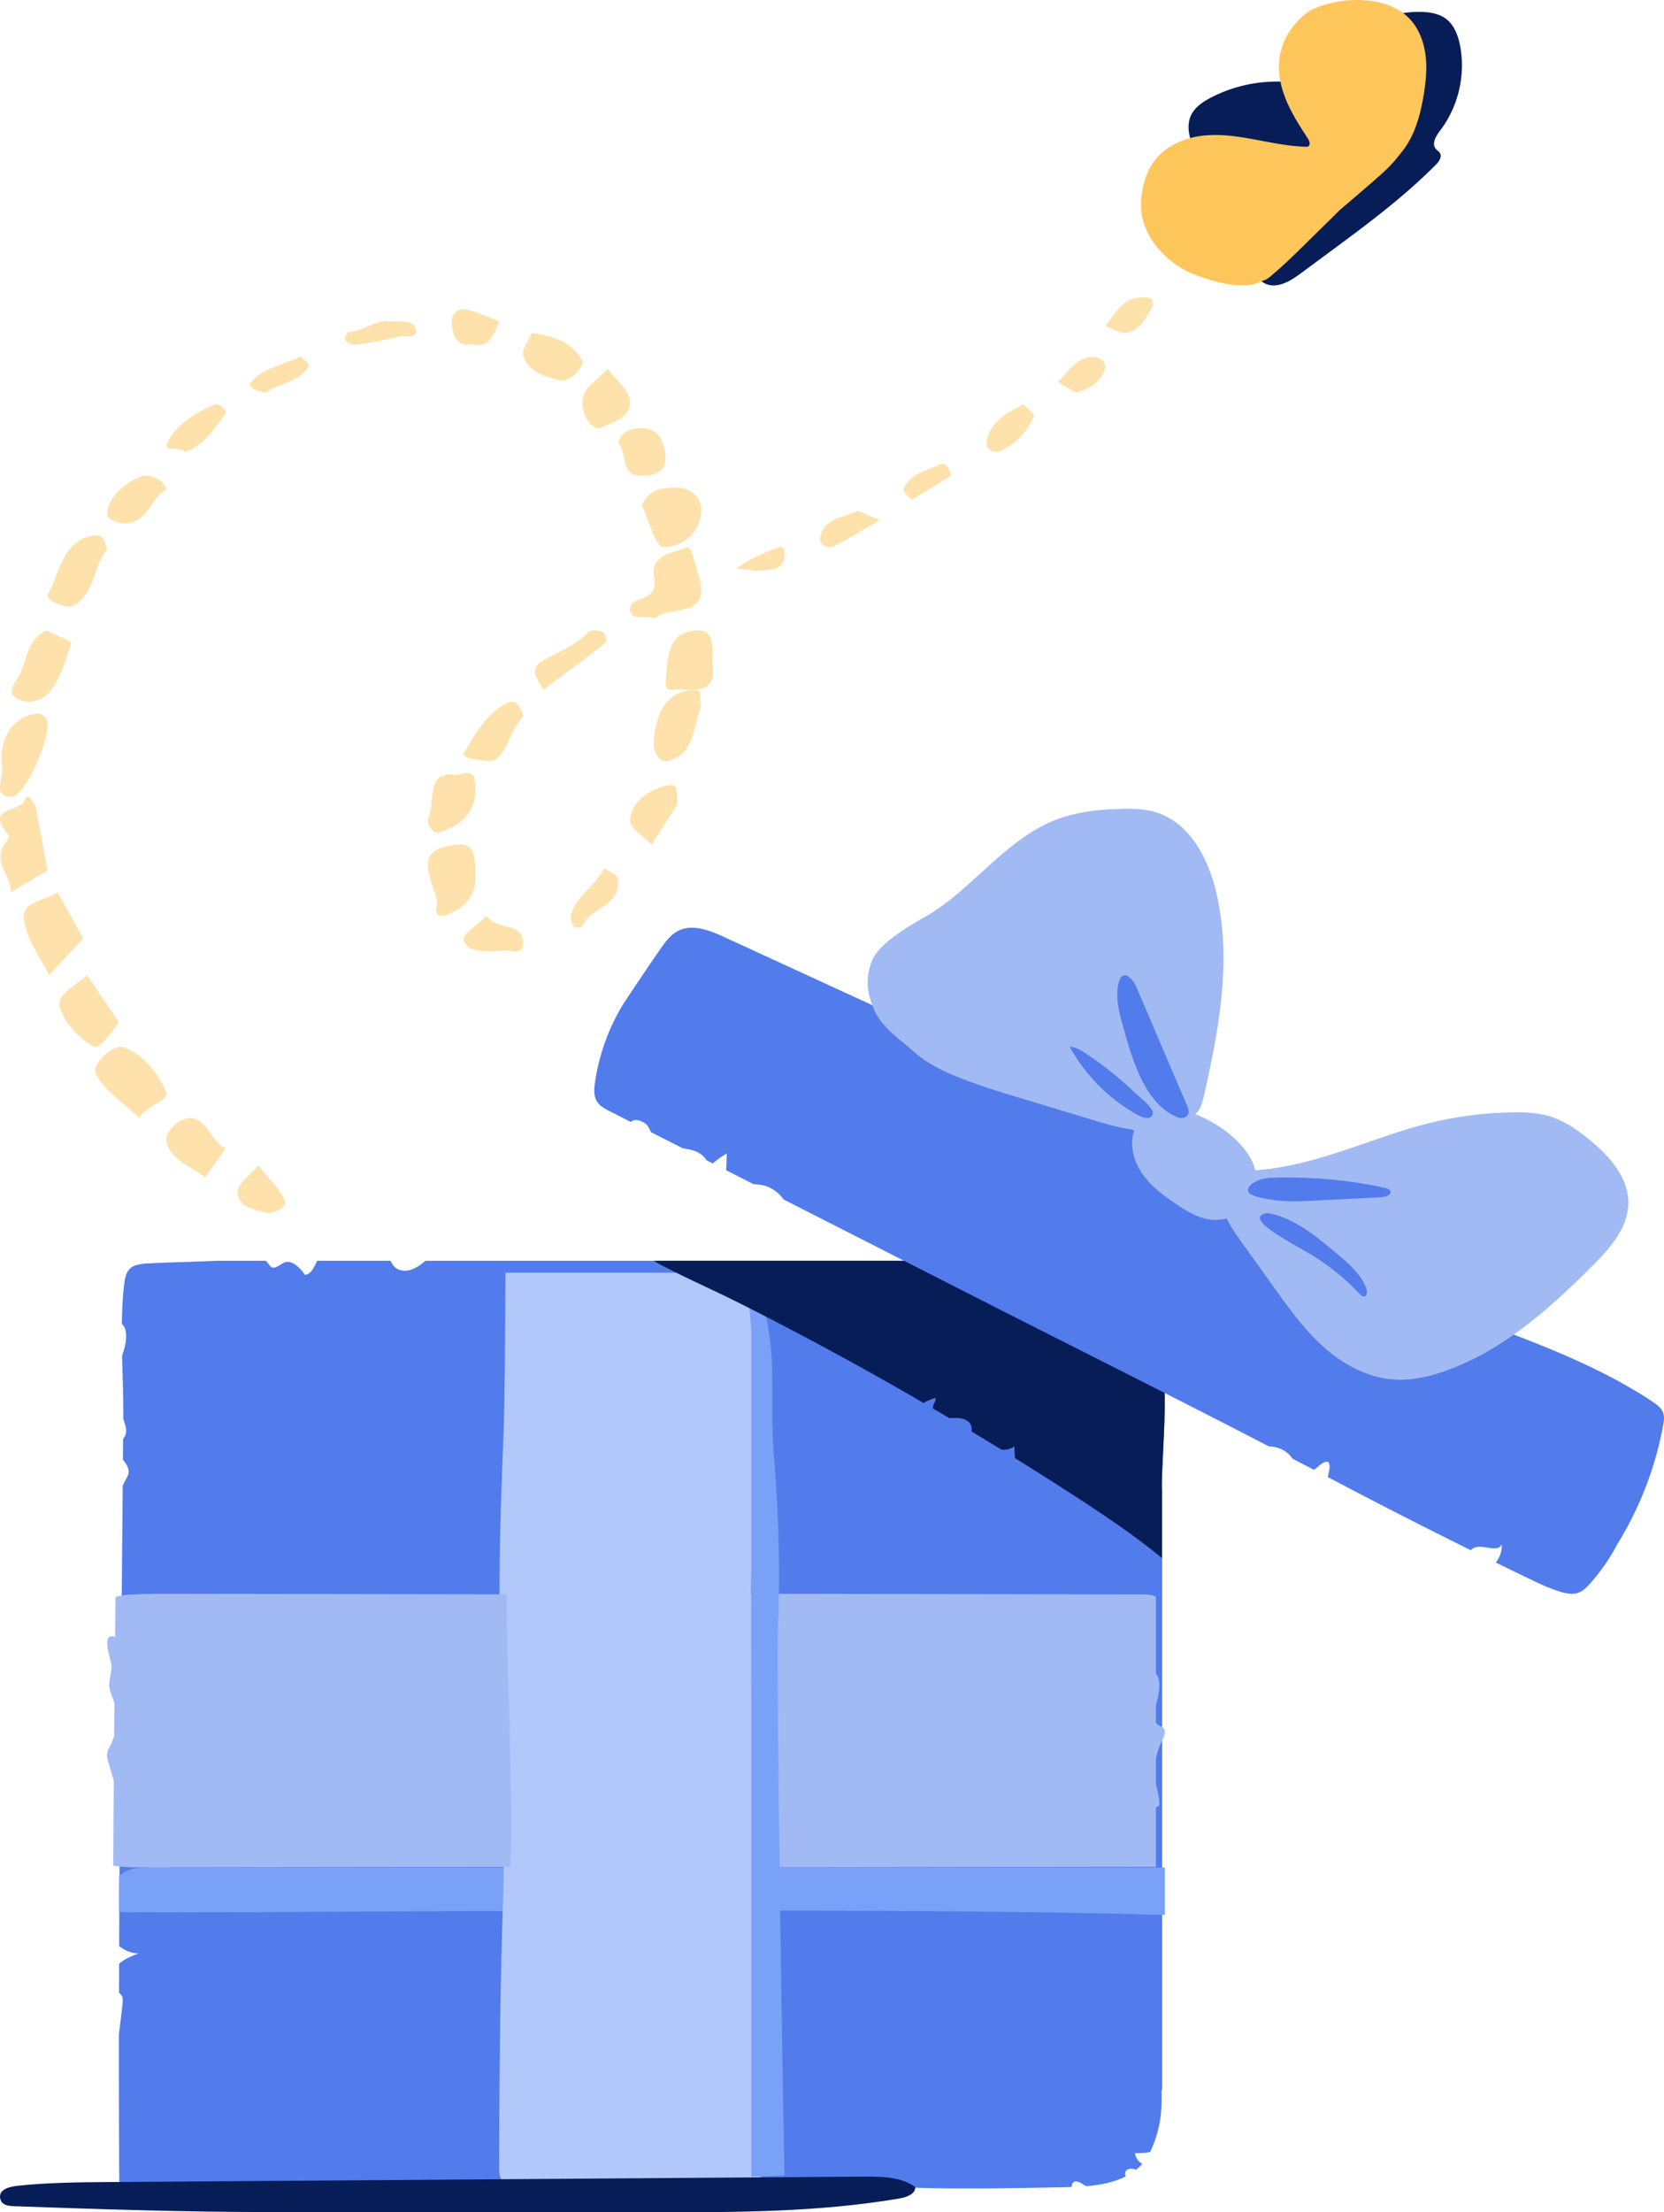 <svg viewBox="0 0 140 186" xmlns="http://www.w3.org/2000/svg"><g fill="none"><path d="m97.82 115.962c-.482-.927-1.143-1.766-1.42-2.773-.254-.927-.155-1.916-.384-2.849-.377-1.51-1.52-2.78-1.508-4.34h-58.705c-.383.31-.785.622-1.255.765-.476.143-1.044.08-1.378-.28-.13-.143-.222-.317-.321-.485h-6.155c-.29.529-.488 1.138-1.044 1.182-.433-.647-1.193-1.375-1.854-.97-.995.615-.871.422-1.428-.212h-4.103c-1.854.087-3.714.118-5.567.211-1.378.069-2.052.175-2.237 1.655-.143 1.125-.192 2.282-.21 3.45.556.473.364 1.636.11 2.395-.036.106-.061.211-.092.31.043 1.717.117 3.433.105 5.094v.186c0 .007.006.019.006.025.155.46.352.97.136 1.406a1.223 1.223 0 0 1 -.16.236c-.007.584-.013 1.169-.013 1.753.26.349.52.697.476 1.101-.025.218-.142.404-.247.597-.087.162-.167.323-.247.485-.112 12.91-.254 25.813-.297 38.723.476.367 1.032.603 1.625.61-.58.217-1.174.465-1.631.87 0 .814-.006 1.629-.006 2.444a.832.832 0 0 1 .24.267c.093.186.081.404.056.61-.086.857-.191 1.71-.309 2.561-.012 3.246.013 10.957.037 12.562h64.063c.427.304 1.001.317 1.626.342 2.904.118 5.815.124 8.725.087 1.613-.019 3.22-.05 4.826-.081.29-.006.587-.013.878-.025.012-.417.29-.665.902-.261.111.074.222.13.34.193.927-.081 1.841-.23 2.713-.56.204-.075.401-.162.593-.261-.025-.112-.056-.224-.031-.336.074-.336.55-.38.865-.236l.037.018c.186-.149.365-.31.525-.49l.013-.013c-.006 0-.013-.007-.019-.007a1.226 1.226 0 0 1 -.605-.895c.426.006.865.006 1.273-.1a9.588 9.588 0 0 0 .915-3.265c.061-.646.055-1.299.042-1.946.019 0 .038-.006.056-.006v-50.357c-.13-1.387.525-8.463.043-9.39z" fill="#527ceb"/><path d="m97.75 146.402c.18-.354.386-.809.13-1.107-.13-.156-.348-.206-.51-.33-.05-.038-.081-.094-.118-.137v-1.469c.217-.753.516-2.115 0-2.62v-6.509c-.442-.168-.94-.18-1.42-.18l-23.763-.038c-3.02-.006-6.04-.012-9.059-.012-.012 1.058-.012 2.11-.006 3.155.05 6.503.1 13.162.187 19.845 11.355-.012 22.705-.031 34.06-.044v-5.015a.623.623 0 0 0 .3-.168c-.013-.623-.187-1.232-.3-1.848v-2.023a5.25 5.25 0 0 1 .499-1.5z" fill="#a2baf3"/><path d="m100.408 9.354c.363-.509.91-.85 1.462-1.142a12.018 12.018 0 0 1 4.89-1.334c1.628-.087 3.33.149 4.853-.447a4.783 4.783 0 0 0 2.45-2.184c.185-.348.332-.72.529-1.061.958-1.632 3.04-2.222 4.914-2.184.75.012 1.536.124 2.138.57.706.522 1.038 1.422 1.204 2.29.466 2.451-.154 5.101-1.659 7.08-.356.466-.762 1.117-.393 1.57.11.137.276.218.362.373.178.322-.092.7-.35.962-2.77 2.786-5.94 5.131-9.097 7.458-.7.521-1.407 1.036-2.107 1.558-.694.515-1.431 1.042-2.291 1.13-.615.061-1.352-.243-1.45-.857-.037-.224.018-.447.037-.67.043-.584-.172-1.148-.418-1.682-.958-2.091-2.414-3.878-3.63-5.814-.891-1.446-2.648-3.947-1.444-5.616z" fill="#071d58"/><path d="m119.926 4.56c-.155-1.114-.584-2.215-1.362-3.013-.933-.955-2.282-1.398-3.607-1.512a9.41 9.41 0 0 0 -3.06.24c-.31.076-.802.209-1.218.412-.535.145-1.107.696-1.474 1.07-.908.923-1.511 2.177-1.592 3.493-.075 1.159.217 2.31.684 3.374.466 1.064 1.094 2.032 1.722 2.994.131.203.255.488.088.658-.032.032-.063.045-.1.064-1.443-.02-2.873-.317-4.297-.583-1.642-.31-3.327-.57-4.97-.284-1.641.284-3.27 1.19-4.03 2.702-.627 1.247-.926 3.039-.534 4.387.51 1.747 1.748 3.108 3.29 4.026.846.506 2.052.873 2.997 1.12 1.064.279 2.662.525 3.72-.095.21-.032.447-.164.665-.342 1.387-1.145 2.662-2.462 3.949-3.715.634-.62 1.269-1.247 1.903-1.874 1.057-.911 2.127-1.81 3.172-2.734.646-.57 1.293-1.152 1.803-1.855a7.357 7.357 0 0 0 1.188-1.83c.472-1.05.74-2.183.926-3.329.18-1.12.293-2.253.137-3.374z" fill="#ffc65b"/><path d="m98 161v-3.988h-82.782c-.96 0-1.928-.027-2.894 0-.936.021-1.618.083-2.312.745-.006 1-.006 2.001-.012 2.995 8.421.179 60.69-.532 88 .248z" fill="#79a1f8"/><path d="m42.03 132.544c-.005.774 0 1.529.007 2.284.043 7.9.511 15.013.333 22.937-.013.62-.019 1.232-.043 1.87-.253 7.17-.327 15.719-.327 22.832 0 .378.099.768.345 1.053.363.408.986.42 1.528.396 6.709-.273 13.418.278 20.127.006-.345-8.556-.53-17.384-.647-26.181-.086-6.643-.135-13.267-.185-19.743-.006-1.04-.006-2.086.006-3.139.074-7.206.512-14.617.456-21.749-.018-2.21-.603-4.29-1.805-6.11h-19.301c-.013 4.092-.056 10.92-.154 13.416-.16 4.042-.315 8.085-.34 12.128z" fill="#b2c8fb"/><path d="m63.214 183c1.15 0 1.637-.055 2.786-.092-.175-8.674-.706-42.802-.553-46.141.233-4.996.037-10.005-.378-14.995-.204-2.457.044-6.339-.24-8.79-.27-2.366-.691-3.715-1.47-5.982-.712 1.072-.145 3.844-.145 5.138z" fill="#79a1f8"/><path d="m1.526 183.766c2.591-.27 5.208-.292 7.825-.309l63.316-.455c1.507-.012 3.144.016 4.328.866.074.568-.707.871-1.327.973-6.833 1.164-13.84 1.164-20.797 1.158-4.459 0-8.923-.005-13.382-.005-6.3-.006-12.6-.006-18.906-.012-7.118-.005-14.206-.241-21.312-.489-.533-.017-1.147-.056-1.258-.68-.137-.771.868-.98 1.513-1.047z" fill="#071d58"/><path d="m4 73.19c-.927.544-2 1.174-3.08 1.81.04-1.41-1.66-2.578-.429-4.166.13-.164.283-.564.232-.63-2.113-2.447 1.045-1.857 1.379-2.972.192-.656.836.217.966.912.271 1.529.56 3.044.932 5.045zm51.113-21.19c-.97-.347-1.862.21-2.082-.615-.206-.771.653-.909 1.222-1.154.756-.323.924-.908.789-1.59-.408-2.049 1.596-2.133 2.805-2.635.284-.12.659 1.476.924 2.337 1.19 3.836-2.585 2.468-3.658 3.657zm-51.753 8c.085.062.416.167.541.407.61 1.135-1.756 6.648-2.954 6.593-1.62-.074-.644-1.567-.764-2.43-.342-2.51 1.004-4.54 3.176-4.57zm3.64 18.89c-.981 1.058-1.932 2.084-2.878 3.11-.743-1.571-1.92-3.078-2.11-4.727-.185-1.598 1.867-1.468 2.824-2.273.684 1.247 1.38 2.487 2.164 3.89zm29.793-2.917c-.238-1.909-2.507-4.743 1.911-4.97 1.485-.077 1.24 1.92 1.29 2.78.089 1.41-.97 2.71-2.6 3.173-.708.205-.82-.34-.601-.983zm-26.793 9.982c-.67.915-1.643 2.347-2.233 1.989-1.206-.722-2.405-2.042-2.738-3.321-.27-1.033 1.397-1.82 2.307-2.623.886 1.314 1.766 2.629 2.664 3.955zm1.715 8.045c-1.415-1.37-3.019-2.382-3.66-3.74-.417-.883 1.632-2.451 2.238-2.24 1.786.608 2.966 2.188 3.653 3.715.39.872-1.442.972-2.23 2.265zm-7.818-41c.81.397 2.134.939 2.102 1.046-.462 1.43-.905 2.968-1.81 4.109-.514.649-1.875 1.254-2.889.485-.709-.536.026-1.33.292-1.815.69-1.254.646-3.018 2.305-3.825zm55.103 6.36c-.681 1.725-.595 4.11-2.81 4.62-.7.162-1.243-.717-1.186-1.576.166-2.385.95-4.266 3.4-4.402.91-.052.264.853.596 1.357zm-50-13.142c-1.188 1.369-1.006 3.853-2.923 4.74-.478.221-2.326-.493-2.049-.98 1.03-1.824 1.2-4.562 3.872-4.962.748-.114.924.407 1.1 1.202zm45-3.723c.534-1.3 1.637-1.501 2.843-1.495 1.432.007 2.233.923 2.151 2.054a3.156 3.156 0 0 1 -3.213 2.946c-.623-.02-1.178-2.243-1.781-3.504z" fill="#fee1ab"/><path d="m59.92 55.667c.445 2.376-1.057 2.431-2.666 2.287-.47-.041-1.346.343-1.246-.618.181-1.807.006-4.053 2.41-4.32 1.678-.18 1.547 1.242 1.503 2.65zm-42.677 43.333c-1.15-.994-2.871-1.387-3.221-2.977-.199-.88 1.004-1.97 1.873-2.02 1.488-.089 1.81 2.014 3.105 2.527-.566.792-1.138 1.596-1.757 2.47zm27.505-71c1.935.23 3.476.878 4.223 2.31.235.449-.994 1.88-1.87 1.669-1.16-.283-2.647-.69-3.07-2.022-.183-.572.5-1.42.717-1.957zm-6.425 37.151c.672-.033 1.502-.547 1.635.535.303 2.468-1.072 3.7-2.955 4.288-.66.203-1.15-.825-.963-1.224.624-1.313-.278-3.977 2.283-3.599zm13.677-27.929c.322-.988 1.192-1.238 1.991-1.221.645.011 1.36.3 1.657 1.005.702 1.653.483 3.101-1.85 2.988-1.65-.085-.986-1.948-1.798-2.772zm-10.788 26.778c-1.2-.128-2.444-.263-2.175-.72.974-1.636 1.991-3.42 3.744-4.215.882-.397 1.274 1.145 1.213 1.205-1.183 1.152-1.311 3.501-2.782 3.73zm15.788 3.597c-.588.922-1.379 2.166-2.17 3.403-.646-.676-1.88-1.392-1.828-2.028.124-1.524 1.463-2.567 3.162-2.939.98-.212.718.63.836 1.564z" fill="#fee1ab"/><path d="m97.821 115.958c-.48-.926-1.14-1.766-1.417-2.773-.252-.926-.154-1.914-.381-2.846-.376-1.51-1.516-2.779-1.503-4.339h-39.52c.13.08.265.162.4.236 2.28 1.212 4.67 2.244 6.973 3.406 4.62 2.331 9.178 4.787 13.674 7.354.555.317 1.103.64 1.65.963.481-.273 1.005-.447 1.011-.416.05.23-.142.441-.203.671a.62.62 0 0 0 -.012.211c.461.268.93.535 1.385.808.265-.006.524-.024.789-.006.462.031.98.274 1.065.734.025.13.019.273.025.404a336.99 336.99 0 0 1 2.507 1.523c.388.018.776-.056 1.084-.28-.006.33.019.659.05.988a290.77 290.77 0 0 1 5.272 3.344c2.427 1.58 4.86 3.22 7.096 5.06v-5.669c-.117-1.374.536-8.447.055-9.373z" fill="#071d58"/><path d="m14 41.143c-1.324.7-1.463 2.637-3.307 2.847-.62.07-1.837-.239-1.679-.986.298-1.406 1.502-2.41 2.889-2.97.247-.099 1.742-.052 2.097 1.109zm28.048 38.81c-1.248 0-2.667.201-3.038-.938-.141-.44 1.248-1.328 1.937-2.015.66 1.184 2.86.542 3.037 2.043.189 1.647-1.371.598-1.936.91zm9.08-48.953c.7.949 1.729 1.724 1.855 2.633.202 1.51-1.47 1.845-2.38 2.306-.65.334-1.489-.762-1.59-1.805-.158-1.55 1.136-2.011 2.115-3.134zm-35.531 7c-.501-.482-1.857.006-1.553-.688.697-1.571 2.294-2.542 3.935-3.272.47-.212 1.21.47.976.783-.919 1.206-1.742 2.565-3.358 3.177zm30.095 20c-.31-.63-.628-1.04-.69-1.483-.033-.286.244-.74.521-.897 1.358-.793 2.891-1.3 4-2.503.182-.202.864-.111 1.236.039.175.071.317.786.196.877-1.527 1.223-3.122 2.38-5.263 3.967zm2.308 19.126c.357-1.851 2.154-2.565 2.803-4.126.41.284 1.131.53 1.173.872.25 1.933-1.488 2.319-2.494 3.267-.345.322-.488 1.13-1.184.77-.173-.094-.197-.505-.298-.783zm-14.983-50.074c.92-.075 1.89-.07 1.978.72.087.753-.964.401-1.474.535-1.207.313-2.458.516-3.708.69-.243.035-.678-.233-.797-.447-.087-.149.193-.62.343-.63 1.337-.08 2.301-1.166 3.658-.868zm-10.614 5.948c-.88-.016-1.542-.556-1.378-.763 1.014-1.28 2.756-1.542 4.186-2.234.111-.054.844.61.786.72-.768 1.487-2.615 1.454-3.594 2.277zm.13 69c-1.182-.297-2.603-.563-2.53-1.824.04-.748 1.116-1.453 1.724-2.176.773.964 1.731 1.855 2.24 2.924.218.458-.687 1.051-1.434 1.076zm63.574-68c.31.32.947.81.89.947-.586 1.444-1.635 2.423-2.897 2.998-.338.157-1.273.013-1.072-.901.367-1.692 1.674-2.306 3.08-3.044zm10.893-8.329c-.484.896-.963 1.995-2.167 2.306-.513.134-1.216-.36-1.833-.568.916-1.116 1.499-2.633 3.522-2.381.472.059.46.252.478.643zm-23 18.062c-1.527.88-2.682 1.629-3.907 2.201-.462.214-1.208-.107-1.078-.78.314-1.578 1.847-1.59 2.907-2.113.403-.195 1.113.346 2.078.692zm16.474-10.733c-.445-.265-.963-.579-1.474-.893.826-.79 1.415-1.9 2.72-2.093.707-.108 1.454.41 1.244 1.032-.328.947-1.147 1.658-2.49 1.954zm-50.704-4.063c-1.244.26-1.67-.623-1.763-1.676-.08-.927.539-1.402 1.298-1.224.918.215 1.797.645 2.695.979-.426 1.12-.839 2.27-2.23 1.92zm40.23 11.051c-1.029.65-2.136 1.372-3.284 2.01-.085.048-.774-.692-.712-.853.554-1.396 1.978-1.515 3.075-2.1.333-.166.82.12.921.943zm-16.574 8.012c-.477-.182-1.61-.111-1.4-.262.988-.702 2.2-1.257 3.43-1.69.628-.222.543.388.537.68-.04 1.403-1.467 1.13-2.567 1.272z" fill="#fee1ab"/><path d="m139.92 118.758c-.156-.405-.534-.673-.893-.915-7.405-4.907-16.366-6.812-24.297-10.804-6.5-3.269-12.227-7.895-18.516-11.557-3.923-2.285-8.056-4.184-12.177-6.077-7.703-3.543-15.405-7.08-23.108-10.623-1.22-.56-2.658-1.127-3.86-.523-.645.324-1.097.934-1.506 1.526-.7 1.009-2.98 4.377-3.26 4.85a17.547 17.547 0 0 0 -2.243 6.37c-.08.542-.124 1.127.161 1.595.242.398.676.622 1.091.834l1.766.897c.23-.218.589-.243 1.14.08.28.169.41.48.558.779.886.448 1.772.903 2.665 1.351.44.069.886.15 1.282.349.292.15.552.38.713.66.173.087.353.18.527.267a7.815 7.815 0 0 1 1.183-.834c-.018.467-.03.94-.05 1.407l2.318 1.177c.205.006.403.019.595.05.775.118 1.469.592 1.921 1.233 5.33 2.709 10.659 5.417 15.988 8.132 7.907 4.022 15.851 7.983 23.727 12.049l1.11.579c.7.012 1.394.286 1.84.834.05.062.099.131.155.2l1.797.933c.396-.261.719-.716 1.183-.678.292.336.031.834-.006 1.295l.422.218a495.204 495.204 0 0 0 11.594 5.921.984.984 0 0 1 .285-.199c.756-.336 1.94.461 2.317-.274.044.554-.155 1.071-.49 1.513l2.529 1.233c.91.436 1.828.878 2.795 1.19.539.174 1.134.305 1.66.1.366-.144.651-.437.918-.73a16.65 16.65 0 0 0 2.342-3.374 28.985 28.985 0 0 0 3.823-9.913c.075-.368.137-.766 0-1.121z" fill="#527ceb"/><path d="m42.629 134.044-12.053-.019-10.778-.018c-1.74 0-3.475-.006-5.216-.006-1.05 0-4.738-.031-4.864.321-.012 1.09-.019 2.197-.031 3.31-1.226-.451-.39 1.844-.327 2.247.1.65-.226 1.305-.157 1.961.044.377.214.73.34 1.089.037.099.062.204.087.303-.006.904-.019 1.807-.025 2.716a4.983 4.983 0 0 1 -.308.786c-.126.248-.276.495-.295.774-.013.198.044.402.1.594l.472 1.633c-.02 2.413-.038 4.808-.05 7.122.797.13 1.633.148 2.438.142l30.994-.037c.188-7.914-.283-15.023-.327-22.918zm91.042-38.266c-1.005-.813-2.091-1.565-3.334-1.934-.993-.296-2.048-.34-3.09-.32a31.266 31.266 0 0 0 -8.399 1.28c-4.32 1.282-8.267 3.13-12.813 3.555l-.418.037c-.275-1.146-1.105-2.113-2.01-2.908-.7-.616-1.83-1.336-3.041-1.817.093-.086.18-.178.256-.283.262-.364.368-.813.468-1.25 1.311-5.73 2.41-11.73.962-17.422-.7-2.747-2.273-5.6-5.014-6.43-.93-.284-1.917-.303-2.891-.278-1.861.043-3.747.24-5.483.905-4.17 1.602-6.855 5.612-10.652 7.947-.843.517-4.183 2.224-4.851 3.924-.675 1.719-.288 3.037.218 4.183.618 1.417 2.186 2.452 3.347 3.486 1.049.937 2.335 1.565 3.64 2.089 1.767.714 3.59 1.269 5.414 1.817 2.042.616 4.09 1.238 6.131 1.854 1.1.333 2.204.653 3.347.764l-.037.105c-.412 1.213-.032 2.58.705 3.628.737 1.047 1.799 1.836 2.872 2.55.925.623 1.924 1.22 3.041 1.3a3.71 3.71 0 0 0 1.162-.117c.487.986 1.199 1.916 1.698 2.606.762 1.06 1.524 2.12 2.28 3.185 1.267 1.768 2.547 3.548 4.17 5.002 1.624 1.454 3.647 2.569 5.838 2.741 1.536.117 3.078-.228 4.52-.751 4.771-1.713 8.649-5.187 12.22-8.748 1.486-1.478 3.035-3.203 3.072-5.285.038-2.181-1.61-4.029-3.328-5.415z" fill="#a2baf3"/><path d="m91.428 88.617c-.435-.296-.906-.586-1.428-.617a14.558 14.558 0 0 0 4.973 5.3c.354.22 1.689 1.17 2.006.41.204-.492-1.118-1.474-1.453-1.801a30.542 30.542 0 0 0 -4.098-3.292zm7.652 5.325c.299.12.701.057.857-.22.136-.252.026-.554-.085-.812-1.376-3.21-2.745-6.426-4.122-9.635-.181-.428-.383-.881-.772-1.152-.104-.076-.234-.138-.364-.12-.24.026-.37.277-.434.498-.37 1.227-.026 2.536.318 3.77.707 2.523 1.772 6.551 4.602 7.671zm6.934 5.243c.483-.155 1.014-.175 1.533-.18 3.006-.045 6.024.215 8.93.859.208.045.44.115.506.284.12.315-.417.495-.811.515-1.837.095-3.669.184-5.506.28-1.3.064-2.636.124-3.913-.116-.405-.074-1.52-.244-1.706-.594-.244-.464.52-.909.967-1.048zm.376 2.846c.239-.068.495-.012.74.05 2.066.561 3.778 1.993 5.422 3.381.954.809 1.944 1.666 2.39 2.839.098.259.092.666-.183.697-.153.019-.275-.105-.379-.216a18.75 18.75 0 0 0 -3.778-3.116c-.935-.586-1.925-1.086-2.855-1.685-.379-.234-2.64-1.586-1.357-1.95z" fill="#527ceb"/></g></svg>